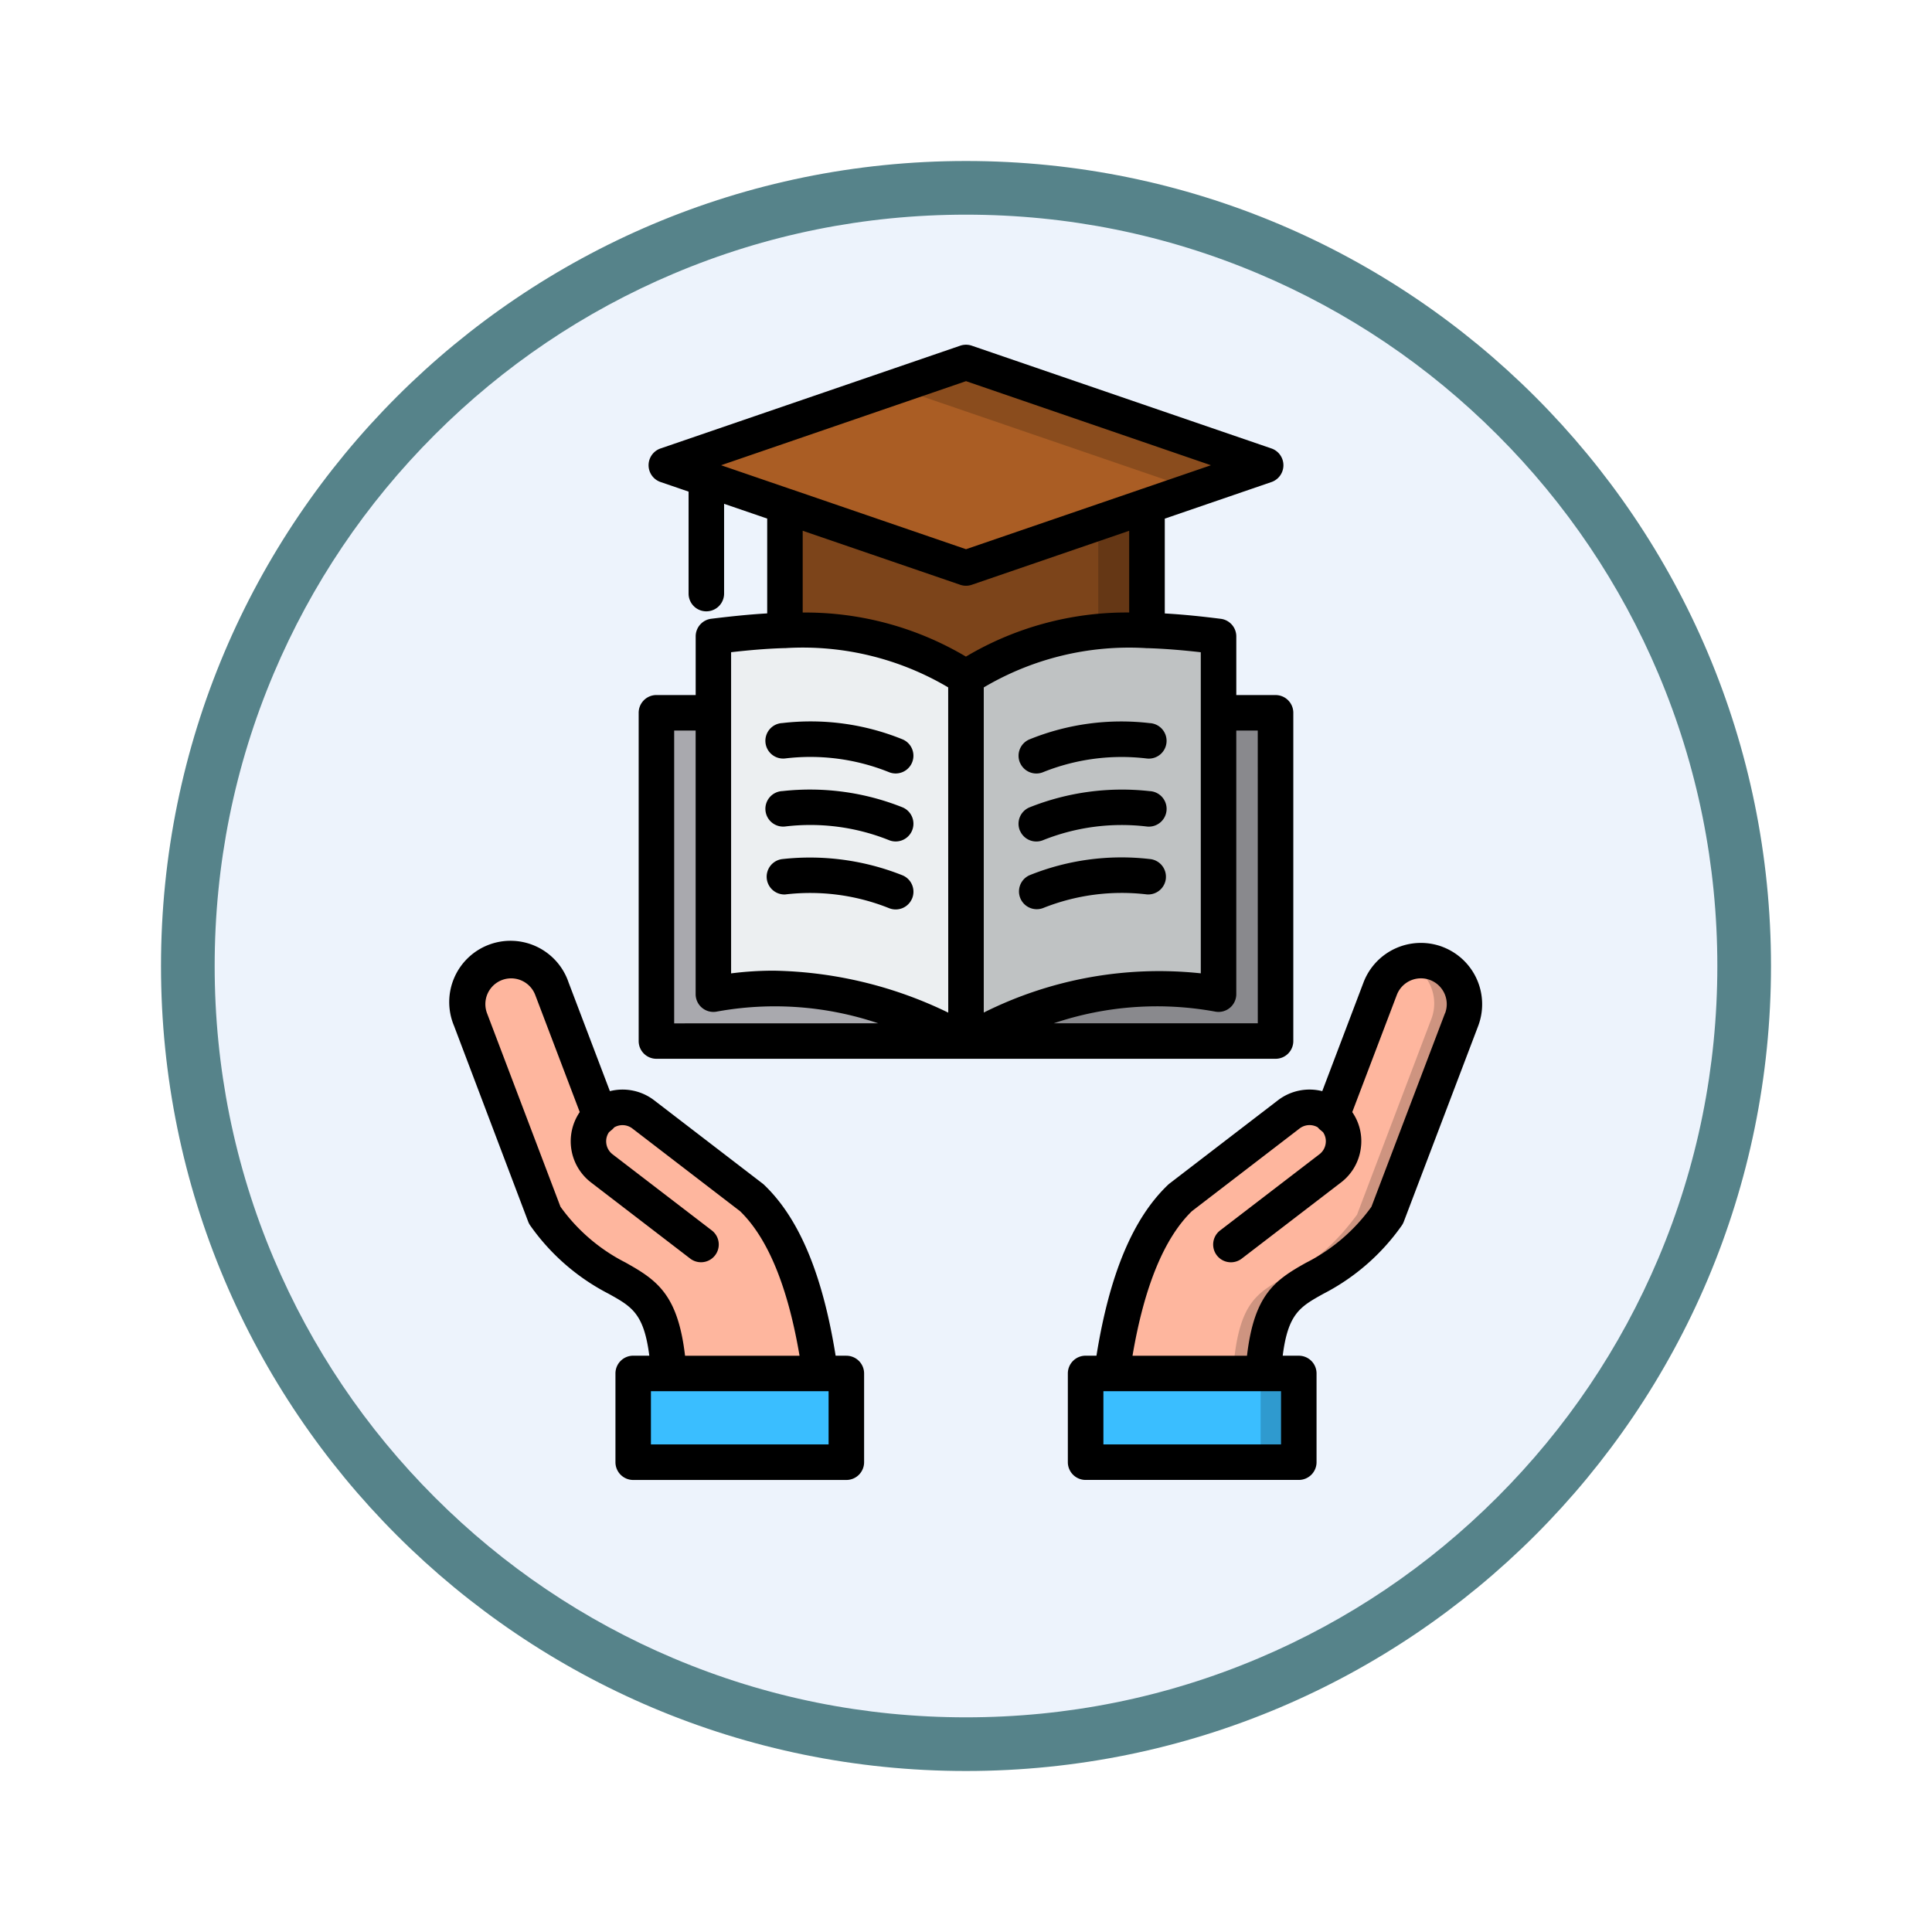 <svg xmlns="http://www.w3.org/2000/svg" xmlns:xlink="http://www.w3.org/1999/xlink" width="108" height="108" viewBox="0 0 108 108">
  <defs>
    <filter id="Path_978624" x="0" y="0" width="108" height="108" filterUnits="userSpaceOnUse">
      <feOffset dy="3" input="SourceAlpha"/>
      <feGaussianBlur stdDeviation="3" result="blur"/>
      <feFlood flood-opacity="0.161"/>
      <feComposite operator="in" in2="blur"/>
      <feComposite in="SourceGraphic"/>
    </filter>
  </defs>
  <g id="Group_1164601" data-name="Group 1164601" transform="translate(-197 -309)">
    <g id="Group_1164540" data-name="Group 1164540">
      <g id="Group_1164509" data-name="Group 1164509" transform="translate(206 315)">
        <g id="Group_1144123" data-name="Group 1144123">
          <g transform="matrix(1, 0, 0, 1, -9, -6)" filter="url(#Path_978624)">
            <g id="Path_978624-2" data-name="Path 978624" transform="translate(9 6)" fill="#edf3fc">
              <path d="M 45 88.5 C 39.127 88.5 33.43 87.35 28.068 85.082 C 22.889 82.891 18.236 79.755 14.241 75.759 C 10.245 71.764 7.109 67.111 4.918 61.932 C 2.65 56.57 1.5 50.873 1.5 45 C 1.5 39.127 2.65 33.43 4.918 28.068 C 7.109 22.889 10.245 18.236 14.241 14.241 C 18.236 10.245 22.889 7.109 28.068 4.918 C 33.43 2.65 39.127 1.5 45 1.5 C 50.873 1.5 56.57 2.65 61.932 4.918 C 67.111 7.109 71.764 10.245 75.759 14.241 C 79.755 18.236 82.891 22.889 85.082 28.068 C 87.35 33.43 88.5 39.127 88.5 45 C 88.5 50.873 87.35 56.57 85.082 61.932 C 82.891 67.111 79.755 71.764 75.759 75.759 C 71.764 79.755 67.111 82.891 61.932 85.082 C 56.57 87.35 50.873 88.5 45 88.5 Z" stroke="none"/>
              <path d="M 45 3 C 39.329 3 33.829 4.11 28.653 6.299 C 23.652 8.415 19.16 11.443 15.302 15.302 C 11.443 19.16 8.415 23.652 6.299 28.653 C 4.11 33.829 3 39.329 3 45 C 3 50.671 4.11 56.171 6.299 61.347 C 8.415 66.348 11.443 70.84 15.302 74.698 C 19.16 78.557 23.652 81.585 28.653 83.701 C 33.829 85.89 39.329 87 45 87 C 50.671 87 56.171 85.89 61.347 83.701 C 66.348 81.585 70.84 78.557 74.698 74.698 C 78.557 70.84 81.585 66.348 83.701 61.347 C 85.89 56.171 87 50.671 87 45 C 87 39.329 85.89 33.829 83.701 28.653 C 81.585 23.652 78.557 19.16 74.698 15.302 C 70.84 11.443 66.348 8.415 61.347 6.299 C 56.171 4.11 50.671 3 45 3 M 45 0 C 69.853 0 90 20.147 90 45 C 90 69.853 69.853 90 45 90 C 20.147 90 0 69.853 0 45 C 0 20.147 20.147 0 45 0 Z" stroke="none" fill="#56838a"/>
            </g>
          </g>
        </g>
      </g>
      <g id="learning-support_18531616" transform="translate(198.981 328.283)">
        <path id="Path_982930" data-name="Path 982930" d="M174.354,72.173h20.24V83.724h-20.24Z" transform="translate(-132.451 -63.239)" fill="#7c441a"/>
        <path id="Path_982931" data-name="Path 982931" d="M137.587,8l16.751,5.744-16.751,5.744-16.751-5.744,2-.685Z" transform="translate(-85.566 -7.017)" fill="#aa5d24" fill-rule="evenodd"/>
        <path id="Path_982932" data-name="Path 982932" d="M116.386,166h17.3v18.349h-17.3Z" transform="translate(-81.667 -145.437)" fill="#a9a9ae"/>
        <path id="Path_982933" data-name="Path 982933" d="M142.1,129.088c4.708-.59,9.412-.776,14.117,2.3v20.317c-4.567-2.375-9.247-3.559-14.117-2.621Z" transform="translate(-104.194 -112.794)" fill="#eceff1" fill-rule="evenodd"/>
        <path id="Path_982934" data-name="Path 982934" d="M255.993,166H273.3v18.349H255.993Z" transform="translate(-203.972 -145.437)" fill="#89898d"/>
        <path id="Path_982935" data-name="Path 982935" d="M270.113,129.088c-4.708-.59-9.412-.776-14.12,2.3v20.317c4.571-2.375,9.247-3.559,14.12-2.621Z" transform="translate(-203.972 -112.794)" fill="#bfc2c3" fill-rule="evenodd"/>
        <path id="Path_982936" data-name="Path 982936" d="M341.282,281.1l-4.156,10.944c-3.822,5.2-6.471,2.269-6.935,8.836h-8.463c.692-4.975,2.024-8.1,3.833-9.826l6.067-4.658a1.9,1.9,0,0,1,2.407.077l2.7-7.1a2.433,2.433,0,0,1,4.549,1.728Z" transform="translate(-261.56 -243.382)" fill="#feb69e" fill-rule="evenodd"/>
        <path id="Path_982937" data-name="Path 982937" d="M309.964,463.978h11.917v4.961H309.964Z" transform="translate(-251.254 -406.485)" fill="#3abeff"/>
        <path id="Path_982938" data-name="Path 982938" d="M31.372,281.1l4.16,10.944c3.822,5.2,6.471,2.27,6.932,8.836h8.463c-.692-4.975-2.02-8.1-3.83-9.826l-6.067-4.658a1.91,1.91,0,0,0-2.41.077l-2.694-7.1a2.435,2.435,0,0,0-4.554,1.728Z" transform="translate(-7.052 -243.382)" fill="#feb69e" fill-rule="evenodd"/>
        <path id="Path_982939" data-name="Path 982939" d="M105.9,463.978h11.917v4.961H105.9Z" transform="translate(-72.479 -406.485)" fill="#3abeff"/>
        <path id="Path_982940" data-name="Path 982940" d="M352.257,134.163v15.448a17.527,17.527,0,0,1,2.189.281v-20c-.731-.091-1.458-.172-2.189-.235Z" transform="translate(-288.305 -113.601)" fill="#bfc2c3" fill-rule="evenodd"/>
        <path id="Path_982941" data-name="Path 982941" d="M388.853,463.978h2.14v4.961h-2.14Z" transform="translate(-320.365 -406.485)" fill="#2f9acf"/>
        <g id="Group_1164539" data-name="Group 1164539" transform="translate(48.03 0.98)">
          <path id="Path_982942" data-name="Path 982942" d="M387.5,280.746l-4.156,10.944c-3.822,5.2-6.471,2.27-6.935,8.836h1.676c.464-6.566,3.113-3.64,6.935-8.836l4.156-10.944a2.432,2.432,0,0,0-3.109-3.148l.025.011A2.436,2.436,0,0,1,387.5,280.746Z" transform="translate(-357.495 -244.054)" fill="#ce9480" fill-rule="evenodd"/>
          <path id="Path_982943" data-name="Path 982943" d="M315.633,73.618v6.1a22.12,22.12,0,0,1,2.73-.077v-6.96Z" transform="translate(-304.25 -64.666)" fill="#653715" fill-rule="evenodd"/>
          <path id="Path_982944" data-name="Path 982944" d="M223.791,9.367l16.751,5.741,3.991-1.367L227.782,8Z" transform="translate(-223.791 -7.997)" fill="#8a4c1d" fill-rule="evenodd"/>
        </g>
        <path id="Path_982945" data-name="Path 982945" d="M78.664,33.649a3.433,3.433,0,0,0-4.423,1.984l-2.307,6.08a2.9,2.9,0,0,0-2.474.508L63.392,46.88a1.011,1.011,0,0,0-.08.069c-1.958,1.867-3.27,5-4,9.552h-.607a.992.992,0,0,0-.993.992v4.96a.993.993,0,0,0,.993.993H70.622a.992.992,0,0,0,.993-.992v-4.96a.992.992,0,0,0-.992-.992h-.9c.3-2.364.978-2.741,2.276-3.463a12.147,12.147,0,0,0,4.364-3.793,1,1,0,0,0,.128-.235l4.16-10.944a3.429,3.429,0,0,0-1.986-4.416ZM69.63,61.461H59.7V58.486H69.63Zm9.164-24.1L74.683,48.176a10.1,10.1,0,0,1-3.65,3.127c-1.762.981-2.908,1.794-3.306,5.2h-6.4c.655-3.861,1.77-6.576,3.32-8.081l6.023-4.625a.913.913,0,0,1,1.012-.062.988.988,0,0,0,.147.147c.067.054.119.1.15.129a.882.882,0,0,1,.147.618.908.908,0,0,1-.349.611L66.224,49.5a.992.992,0,1,0,1.208,1.575l5.551-4.258a2.881,2.881,0,0,0,1.109-1.933,2.852,2.852,0,0,0-.481-2L76.1,36.339a1.443,1.443,0,0,1,2.7,1.022ZM45.331,56.5h-.6c-.729-4.553-2.042-7.683-4-9.552a1.012,1.012,0,0,0-.081-.069l-6.067-4.658a2.9,2.9,0,0,0-2.471-.508l-2.311-6.082a3.426,3.426,0,1,0-6.4,2.435L27.546,49.01a.994.994,0,0,0,.129.235,12.149,12.149,0,0,0,4.364,3.793c1.3.722,1.974,1.1,2.277,3.463h-.9a.992.992,0,0,0-.993.993v4.961a.993.993,0,0,0,.993.993H45.331a.992.992,0,0,0,.992-.993v-4.96a.992.992,0,0,0-.993-.992ZM33,51.3a10.093,10.093,0,0,1-3.651-3.127L25.245,37.36a1.441,1.441,0,1,1,2.695-1.022l2.487,6.544a2.9,2.9,0,0,0,.627,3.932L36.6,51.071A.992.992,0,1,0,37.812,49.5l-5.551-4.258a.908.908,0,0,1-.349-.611.882.882,0,0,1,.147-.618c.031-.029.083-.074.15-.129a.992.992,0,0,0,.144-.144.909.909,0,0,1,1.014.059l6.023,4.625c1.553,1.506,2.669,4.221,3.324,8.081h-6.4c-.4-3.4-1.546-4.218-3.309-5.2ZM44.338,61.461H34.406V58.486h9.932ZM49,30.955a.992.992,0,0,1-1.3.522,11.863,11.863,0,0,0-5.792-.759.993.993,0,0,1-.15-1.979,13.98,13.98,0,0,1,6.722.913.993.993,0,0,1,.523,1.3Zm6.034-3.8a.993.993,0,0,1,.521-1.3,13.949,13.949,0,0,1,6.724-.914.993.993,0,1,1-.15,1.979,11.83,11.83,0,0,0-5.79.758.992.992,0,0,1-1.3-.521ZM63.194,29.8a.993.993,0,0,1-1.065.915,11.861,11.861,0,0,0-5.792.759.993.993,0,0,1-.781-1.825,13.735,13.735,0,0,1,6.722-.913.993.993,0,0,1,.915,1.065Zm7.122,9.108V20.563a.992.992,0,0,0-.992-.992H67.129V16.294a.992.992,0,0,0-.869-.985c-1.009-.127-2.056-.24-3.129-.3v-5.3l5.962-2.045a.993.993,0,0,0,0-1.878L52.342.041a1,1,0,0,0-.644,0L34.947,5.785a.992.992,0,0,0,0,1.878l1.564.536v5.7a.992.992,0,1,0,1.985,0V8.88l2.41.826v5.3c-1.073.063-2.119.176-3.129.3a.992.992,0,0,0-.869.985V19.57H34.714a.992.992,0,0,0-.993.993V38.912a.992.992,0,0,0,.993.992H69.323A.992.992,0,0,0,70.316,38.912ZM38.329,6.724l13.691-4.7L65.711,6.724,61.858,8.045c-.025.007-.048.016-.072.025L52.02,11.418,42.2,8.05l-.005,0Zm-2.623,31.2V21.555h1.2V36.291a.992.992,0,0,0,1.18.975,18.073,18.073,0,0,1,9.027.654Zm15.321-.6a23.18,23.18,0,0,0-9.756-2.346,18.771,18.771,0,0,0-2.383.152l0-17.954c.974-.11,1.961-.2,2.957-.228l.049,0a.994.994,0,0,0,.109-.006,15.959,15.959,0,0,1,9.02,2.2Zm.992-19.9a17.594,17.594,0,0,0-9.129-2.466V10.387l8.807,3.02a.992.992,0,0,0,.644,0l8.8-3.019v4.568a17.582,17.582,0,0,0-9.126,2.466Zm.993,1.72a15.948,15.948,0,0,1,9.017-2.2,1.013,1.013,0,0,0,.109.006l.048,0c1,.031,1.983.118,2.958.228V35.127A21.9,21.9,0,0,0,53.012,37.32ZM68.33,37.92H56.921a18.055,18.055,0,0,1,9.027-.654.993.993,0,0,0,1.18-.975V21.555h1.2ZM55.036,23.353a.992.992,0,0,1,.521-1.3,13.647,13.647,0,0,1,6.725-.914.993.993,0,1,1-.153,1.979,11.773,11.773,0,0,0-5.789.759.992.992,0,0,1-1.3-.521ZM49,27.155a.992.992,0,0,1-1.3.521,11.828,11.828,0,0,0-5.791-.758.993.993,0,1,1-.15-1.979,13.954,13.954,0,0,1,6.724.914A.992.992,0,0,1,49,27.155Zm-7.246-6.019a13.645,13.645,0,0,1,6.725.914.992.992,0,1,1-.783,1.824,11.772,11.772,0,0,0-5.789-.759.993.993,0,1,1-.153-1.979Z" transform="translate(0 0)"/>
      </g>
    </g>
  </g>
</svg>

